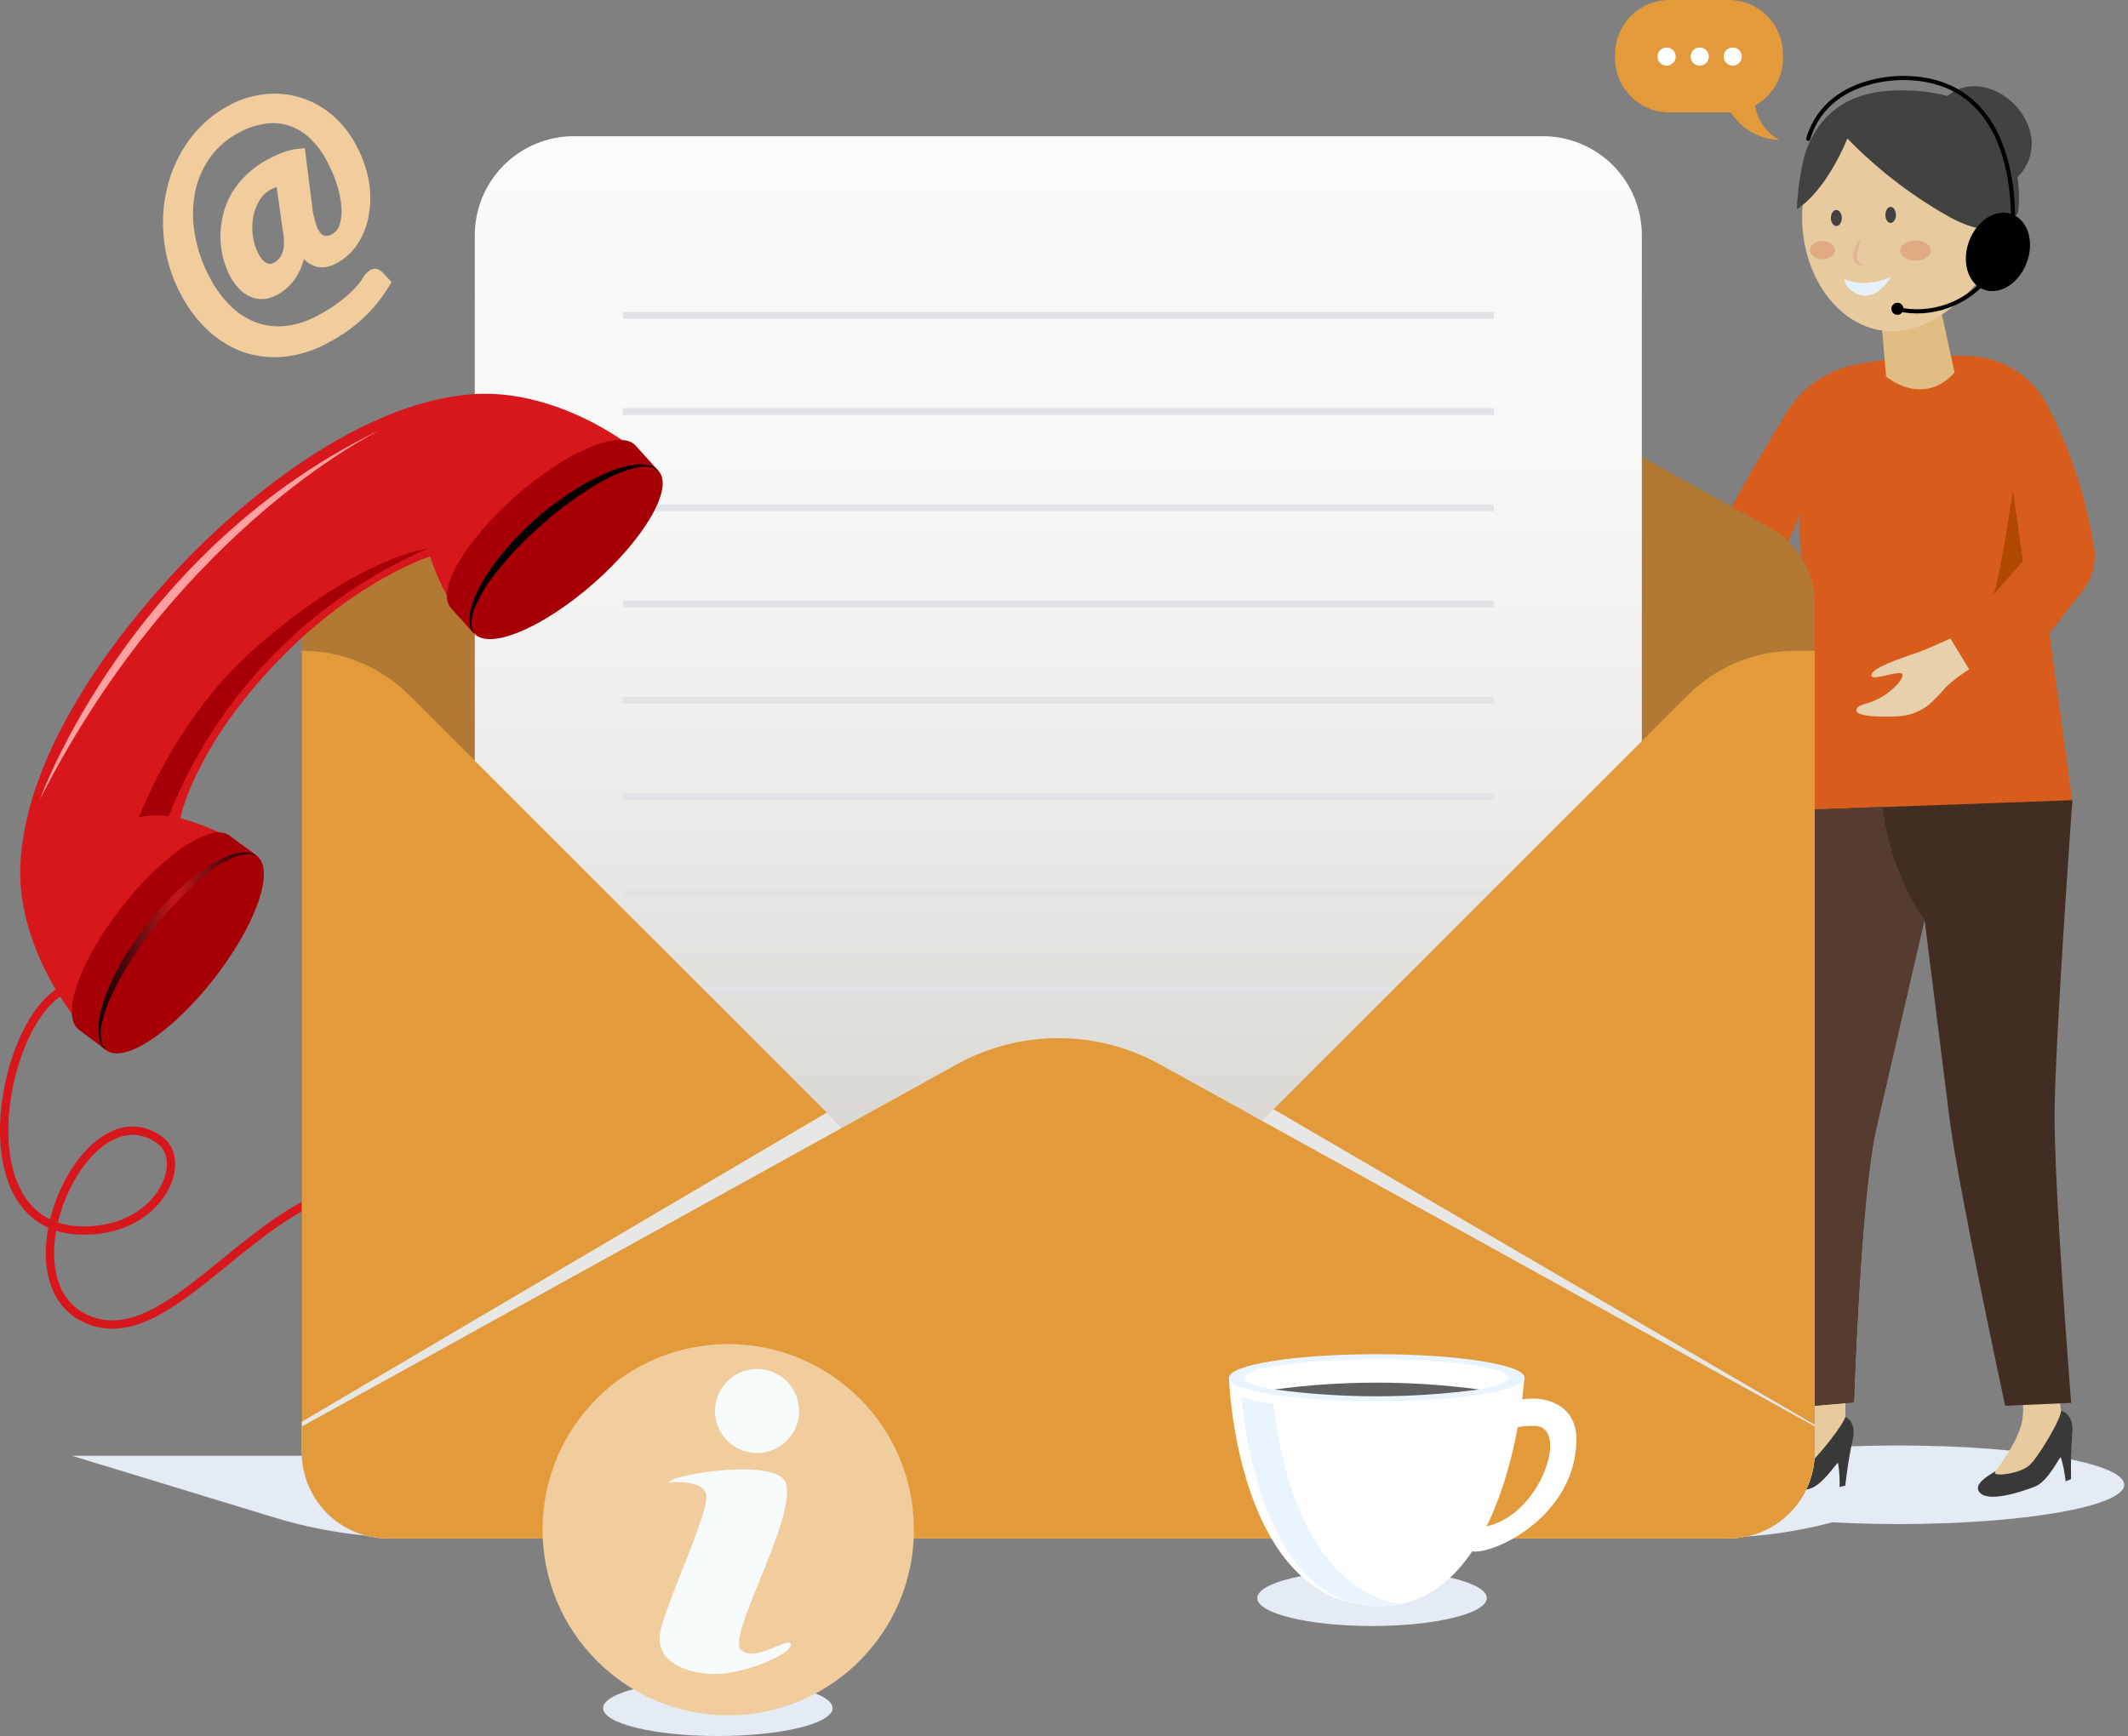 <svg width="511" height="417" viewBox="0 0 511 417" fill="none" xmlns="http://www.w3.org/2000/svg">
<rect x="0" y="0" width="511" height="417" fill="#808080" stroke="none"/>
<path d="M13.991 238.481C-0.157 247.919 -8.187 294.604 19.184 295.55C38.042 296.206 45.473 279.203 38.486 273.934C20.689 260.656 -0.118 307.341 20.689 316.779C30.475 321.237 40.416 314.135 51.128 305.489C67.516 292.269 85.717 275.44 107.973 290.84" stroke="#D8171C" stroke-width="2" stroke-miterlimit="10"/>
<g style="mix-blend-mode:multiply">
<path d="M357.026 383.844C357.026 387.549 344.692 390.56 329.482 390.56C314.272 390.56 301.919 387.549 301.919 383.844C301.919 380.138 314.253 377.147 329.482 377.147C344.711 377.147 357.026 380.138 357.026 383.844Z" fill="#E5EBF4"/>
</g>
<g style="mix-blend-mode:multiply">
<path d="M199.927 410.284C199.927 413.989 187.593 416.981 172.383 416.981C157.173 416.981 144.82 413.989 144.82 410.284C144.82 406.578 157.154 403.568 172.383 403.568C187.612 403.568 199.927 406.578 199.927 410.284Z" fill="#E5EBF4"/>
</g>
<g style="mix-blend-mode:multiply">
<path d="M411.689 369.331H98.283C87.335 369.329 76.447 367.71 65.972 364.525L17.253 349.665H497.525L441.356 365.278C431.697 367.972 421.716 369.335 411.689 369.331Z" fill="#E5EBF4"/>
</g>
<path d="M473.996 85.592C464.603 85.045 455.179 85.693 445.95 87.522C442.461 88.128 439.143 89.475 436.219 91.472C433.295 93.47 430.835 96.072 429.003 99.102C422.421 109.967 412.249 127.202 410.106 133.223C410.106 133.223 392.02 130.405 381.81 124.21L377.312 133.223C377.312 133.223 387.697 140.441 418.31 150.457C423.864 141.947 428.54 132.894 432.265 123.438C432.265 123.438 431.242 130.83 434.716 143.934C437.476 154.298 431.01 194.73 431.01 194.73L497.602 192.337L492.14 152.136L500.208 141.753C501.334 140.299 502.148 138.628 502.599 136.845C503.051 135.062 503.131 133.205 502.833 131.39C500.969 119.421 497.147 107.841 491.522 97.114C489.782 93.894 487.27 91.155 484.212 89.144C481.153 87.133 477.643 85.913 473.996 85.592Z" fill="#D85C1C"/>
<path d="M485.77 134.786L483.357 117.784C483.357 117.784 480.076 140.132 478.628 142.873L485.77 134.786Z" fill="#B14800"/>
<path d="M460.735 156.633C457.338 157.81 448.614 160.589 449.424 162.423C449.887 163.446 456.045 161.014 456.72 161.844C457.396 162.674 455.041 165.704 451.103 167.827C448.054 169.429 445.931 169.1 445.795 170.567C445.641 172.497 454.674 172.227 456.991 171.937C459.211 171.61 461.311 170.72 463.09 169.351C464.569 168.033 465.95 166.607 467.221 165.086C468.951 163.467 470.839 162.025 472.857 160.782L468.359 153.372C468.359 153.372 462.685 155.958 460.735 156.633Z" fill="#E7D1AD"/>
<path d="M451.509 74.244L452.918 90.456C452.918 90.456 461.7 97.944 469.344 89.491L465.097 69.883L451.509 74.244Z" fill="#E0BD82"/>
<path d="M475.327 30.821C477.767 33.24 479.684 36.135 480.959 39.325C482.234 42.515 482.84 45.934 482.739 49.368C482.739 61.893 467.954 79.571 454.385 79.571C442.437 79.571 432.747 67.277 432.747 52.147C432.747 40.567 438.538 30.724 446.49 26.614C451.163 24.334 456.414 23.515 461.558 24.266C466.703 25.017 471.502 27.301 475.327 30.821Z" fill="#E7CB9E"/>
<path d="M446.876 57.358C446.876 57.358 446.76 57.879 446.548 58.573C446.3 59.409 446.106 60.26 445.969 61.121C445.881 61.521 445.881 61.936 445.969 62.337C446.049 62.672 446.248 62.967 446.529 63.167L446.915 63.437L447.282 63.572L447.59 63.726H447.243C446.917 63.765 446.586 63.725 446.278 63.611C446.055 63.528 445.846 63.411 445.66 63.263C445.454 63.081 445.29 62.857 445.178 62.607C445.048 62.355 444.976 62.079 444.965 61.796C444.936 61.52 444.936 61.242 444.965 60.966C445.112 60.015 445.475 59.111 446.027 58.322C446.271 57.968 446.556 57.644 446.876 57.358Z" fill="#E0B695"/>
<path d="M440.661 60.059C440.661 61.275 439.31 62.26 437.631 62.26C435.951 62.26 434.6 61.275 434.6 60.059C434.6 58.843 435.951 57.879 437.631 57.879C439.31 57.879 440.661 58.805 440.661 60.059Z" fill="#E0AB82"/>
<path d="M463.669 60.175C463.669 61.507 462.028 62.588 459.982 62.588C457.936 62.588 456.315 61.507 456.315 60.175C456.315 58.843 457.956 57.743 459.982 57.743C462.009 57.743 463.669 58.805 463.669 60.175Z" fill="#E0AB82"/>
<g style="mix-blend-mode:multiply">
<path d="M455.852 366.069C485.807 366.069 510.09 361.844 510.09 356.632C510.09 351.42 485.807 347.194 455.852 347.194C425.897 347.194 401.613 351.42 401.613 356.632C401.613 361.844 425.897 366.069 455.852 366.069Z" fill="#E5EBF4"/>
</g>
<path d="M494.938 338.857C494.938 338.857 498.065 339.494 497.621 344.203C497.336 347.888 497.239 351.586 497.332 355.281L496.019 355.802C495.827 353.838 495.439 351.899 494.861 350.012C494.475 350.012 491.831 355.802 488.723 357.037C485.615 358.272 477.74 360.897 475.501 358.6C473.262 356.304 478.532 353.814 481.292 352.154C484.052 350.495 494.938 338.857 494.938 338.857Z" fill="#393939"/>
<path d="M483.704 323.688C483.704 323.688 486.986 336.638 485.384 342.196C483.782 347.754 479.593 352.521 479.072 353.64C478.551 354.76 484.862 354.007 487.179 352.077C489.495 350.147 495.363 340.054 494.899 338.703C494.041 333.046 493.718 327.321 493.934 321.604L483.704 323.688Z" fill="#E7CB9E"/>
<path d="M442.958 340.227C442.958 340.227 445.989 341.289 444.888 345.901C443.788 350.514 443.113 356.844 443.113 356.844L441.742 357.172C441.806 355.235 441.683 353.296 441.375 351.382C440.989 351.267 437.747 356.728 434.485 357.616C431.223 358.504 422.903 359.874 420.973 357.307C419.043 354.74 424.602 352.965 427.613 351.691C430.624 350.417 442.958 340.227 442.958 340.227Z" fill="#393939"/>
<path d="M433.906 323.707C433.906 323.707 435.43 336.985 433.095 342.292C430.759 347.6 425.915 351.73 425.374 352.772C424.834 353.814 431.165 353.93 433.616 352.309C436.067 350.688 443.267 341.482 443.151 340.092C443.049 334.376 443.495 328.663 444.483 323.032L433.906 323.707Z" fill="#E7CB9E"/>
<path d="M431.01 194.614C431.01 194.614 425.374 251.026 424.602 269.881C423.907 286.498 431.666 337.989 431.666 337.989L445.178 336.831C445.178 336.831 446.761 287.463 450.563 271.02C453.478 258.475 462.144 220.842 462.144 220.842C462.144 220.842 466.622 256.526 468.108 268.415C470.232 285.321 481.504 337.661 481.504 337.661L497.351 336.966C497.351 336.966 493.143 284.144 493.375 266.543C493.626 247.957 497.641 192.202 497.641 192.202L431.01 194.614Z" fill="#412D22"/>
<path d="M431.01 194.614C431.01 194.614 425.374 251.026 424.602 269.881C423.907 286.498 431.666 337.989 431.666 337.989L445.178 336.831C445.178 336.831 446.761 287.463 450.563 271.02C453.478 258.476 462.144 220.842 462.144 220.842C462.144 220.842 454.423 211.443 452.011 193.823L431.01 194.614Z" fill="#563C30"/>
<path d="M484.631 50.776C484.631 50.776 481.658 59.944 467.259 51.626C458.563 46.636 450.605 40.459 443.614 33.272C443.614 33.272 438.905 45.411 431.473 50.275C431.665 45.942 432.273 41.638 433.288 37.421C434.832 32.539 439.233 22.368 454.52 21.75C489.148 20.361 484.631 50.776 484.631 50.776Z" fill="#424242"/>
<path d="M482.296 44.157C484.577 42.847 486.321 40.771 487.218 38.299C488.116 35.826 488.109 33.115 487.198 30.647C484.11 21.596 472.085 16.694 465.966 24.858" fill="#424242"/>
<path d="M452.744 51.626C452.744 52.706 453.304 53.556 453.999 53.556C454.694 53.556 455.273 52.668 455.273 51.626C455.273 50.583 454.694 49.696 453.999 49.696C453.304 49.696 452.744 50.545 452.744 51.626Z" fill="#424242"/>
<path d="M439.657 52.359C439.657 53.44 440.236 54.289 440.97 54.289C441.703 54.289 442.282 53.401 442.282 52.359C442.282 51.317 441.703 50.429 440.97 50.429C440.236 50.429 439.657 51.278 439.657 52.359Z" fill="#424242"/>
<path d="M454.057 66.525C454.057 66.525 447.861 69.458 442.919 66.988C442.823 69.632 449.192 74.727 454.057 66.525Z" fill="#E5F1FF"/>
<path d="M472.664 58.438C471.023 63.495 472.857 68.551 476.775 69.69C480.693 70.828 485.21 67.644 486.87 62.568C488.53 57.493 486.658 52.456 482.739 51.317C478.821 50.178 474.304 53.363 472.664 58.438Z" fill="black"/>
<path d="M477.566 66.312C475.035 69.598 471.617 72.091 467.714 73.496C463.812 74.902 459.588 75.161 455.543 74.244" stroke="black" stroke-miterlimit="10" stroke-linecap="round"/>
<path d="M455.89 72.739C455.703 72.705 455.51 72.708 455.324 72.748C455.138 72.788 454.961 72.865 454.804 72.973C454.647 73.082 454.513 73.22 454.41 73.38C454.307 73.54 454.236 73.719 454.202 73.907C454.167 74.094 454.17 74.287 454.211 74.473C454.251 74.659 454.327 74.836 454.436 74.993C454.544 75.15 454.682 75.284 454.843 75.387C455.003 75.49 455.182 75.561 455.369 75.595C455.557 75.629 455.749 75.625 455.935 75.583C456.121 75.542 456.297 75.465 456.453 75.355C456.609 75.246 456.742 75.107 456.844 74.946C456.947 74.785 457.016 74.606 457.049 74.418C457.085 74.232 457.083 74.04 457.044 73.854C457.006 73.668 456.93 73.492 456.822 73.335C456.714 73.179 456.576 73.046 456.416 72.943C456.256 72.841 456.078 72.772 455.89 72.739Z" fill="black"/>
<path d="M483.203 57.145C483.203 57.145 487.372 18.952 457.126 18.72C450.216 18.72 437.824 21.248 434.214 33.349" stroke="black" stroke-miterlimit="10" stroke-linecap="round"/>
<path d="M424.93 126.738L278.505 45.681C271.04 41.552 262.649 39.386 254.117 39.386C245.586 39.386 237.194 41.552 229.729 45.681L83.285 126.738C80.008 128.52 77.272 131.153 75.367 134.359C73.461 137.566 72.456 141.227 72.457 144.957V348.758C72.454 351.487 72.991 354.19 74.035 356.712C75.079 359.234 76.61 361.525 78.541 363.454C80.472 365.383 82.765 366.912 85.288 367.954C87.812 368.995 90.516 369.529 93.245 369.524H415.028C417.753 369.524 420.451 368.987 422.969 367.944C425.486 366.902 427.774 365.374 429.7 363.447C431.627 361.521 433.156 359.234 434.198 356.716C435.241 354.199 435.778 351.501 435.778 348.777V144.976C435.781 141.241 434.775 137.575 432.865 134.364C430.956 131.154 428.214 128.519 424.93 126.738Z" fill="#B27934"/>
<path d="M137.813 32.712H370.46C376.772 32.712 382.825 35.219 387.289 39.682C391.752 44.145 394.259 50.197 394.259 56.508V318.593H114.014V56.508C114.014 50.197 116.522 44.145 120.985 39.682C125.448 35.219 131.501 32.712 137.813 32.712Z" fill="url(#paint0_linear)"/>
<g style="mix-blend-mode:multiply">
<g style="mix-blend-mode:multiply">
<path d="M358.724 74.939H149.568V76.58H358.724V74.939Z" fill="#E1E3E6"/>
</g>
<g style="mix-blend-mode:multiply">
<path d="M358.724 98.04H149.568V99.681H358.724V98.04Z" fill="#E1E3E6"/>
</g>
<g style="mix-blend-mode:multiply">
<path d="M358.724 121.161H149.568V122.801H358.724V121.161Z" fill="#E1E3E6"/>
</g>
<g style="mix-blend-mode:multiply">
<path d="M358.724 144.262H149.568V145.903H358.724V144.262Z" fill="#E1E3E6"/>
</g>
<g style="mix-blend-mode:multiply">
<path d="M358.724 167.383H149.568V169.023H358.724V167.383Z" fill="#E1E3E6"/>
</g>
<g style="mix-blend-mode:multiply">
<path d="M358.724 190.484H149.568V192.125H358.724V190.484Z" fill="#E1E3E6"/>
</g>
<g style="mix-blend-mode:multiply">
<path d="M358.724 213.605H149.568V215.245H358.724V213.605Z" fill="#E1E3E6"/>
</g>
<g style="mix-blend-mode:multiply">
<path d="M358.724 236.706H149.568V238.346H358.724V236.706Z" fill="#E1E3E6"/>
</g>
</g>
<path d="M405.3 166.978L252.37 319.867C252.211 320.025 251.996 320.113 251.772 320.113C251.548 320.113 251.333 320.025 251.174 319.867L98.264 166.978C91.43 160.144 82.161 156.305 72.496 156.305V348.777C72.496 351.501 73.032 354.199 74.075 356.716C75.118 359.234 76.646 361.521 78.573 363.447C80.5 365.374 82.787 366.902 85.305 367.944C87.822 368.987 90.52 369.524 93.245 369.524H415.028C417.753 369.524 420.451 368.987 422.969 367.944C425.486 366.902 427.774 365.374 429.7 363.447C431.627 361.521 433.155 359.234 434.198 356.716C435.241 354.199 435.778 351.501 435.778 348.777V156.305H431.068C421.403 156.307 412.135 160.146 405.3 166.978Z" fill="#E39A3B"/>
<g style="mix-blend-mode:multiply">
<path d="M305.779 266.408L252.293 319.867C252.134 320.025 251.919 320.113 251.695 320.113C251.471 320.113 251.256 320.025 251.097 319.867L198.537 267.237L72.476 341.482V348.796C72.479 351.521 73.018 354.218 74.063 356.734C75.108 359.25 76.639 361.536 78.567 363.461C80.496 365.386 82.785 366.912 85.303 367.952C87.822 368.992 90.52 369.526 93.245 369.524H415.028C417.753 369.524 420.451 368.987 422.969 367.944C425.486 366.902 427.774 365.374 429.7 363.447C431.627 361.521 433.155 359.234 434.198 356.716C435.241 354.199 435.778 351.501 435.778 348.777V342.234L305.779 266.408Z" fill="#E7E7E6"/>
</g>
<path d="M435.778 348.777V342.601L278.525 255.658C271.06 251.528 262.668 249.362 254.137 249.362C245.605 249.362 237.214 251.528 229.749 255.658L72.496 342.62V348.796C72.501 354.295 74.689 359.567 78.58 363.454C82.471 367.341 87.745 369.524 93.245 369.524H415.028C417.753 369.524 420.451 368.987 422.969 367.944C425.486 366.902 427.774 365.374 429.7 363.447C431.627 361.521 433.155 359.234 434.198 356.716C435.241 354.199 435.778 351.501 435.778 348.777Z" fill="#E39A3B"/>
<path d="M355.964 344.936C355.964 348.796 356.582 342.485 368.472 342.485C377.505 342.485 369.302 366.05 354.96 366.88C354.024 367.263 353.259 367.974 352.808 368.879C352.357 369.784 352.251 370.823 352.509 371.801C353.127 375.661 378.547 366.667 378.547 345.554C378.47 331.408 355.964 334.283 355.964 344.936Z" fill="#FEFEFE"/>
<path d="M295.105 330.925C295.105 330.925 296.765 385.793 331.315 385.793C362.565 385.793 366.059 330.925 366.059 330.925H295.105Z" fill="#FEFEFE"/>
<path d="M305.779 337.082C303.156 336.831 300.568 336.3 298.058 335.499C299.409 348.796 305.528 385.967 331.296 385.812C332.911 385.798 334.52 385.63 336.103 385.311C313.191 381.103 307.227 350.398 305.779 337.082Z" fill="#EAF4FF"/>
<path d="M366.098 330.925C366.098 334.052 350.212 336.58 330.601 336.58C310.991 336.58 295.105 334.052 295.105 330.925C295.105 327.799 310.991 325.27 330.601 325.27C350.212 325.27 366.098 327.818 366.098 330.925Z" fill="#EAF4FF"/>
<path d="M330.601 335.383C348.105 335.383 362.295 333.396 362.295 330.944C362.295 328.493 348.105 326.506 330.601 326.506C313.097 326.506 298.907 328.493 298.907 330.944C298.907 333.396 313.097 335.383 330.601 335.383Z" fill="#FEFEFE"/>
<path d="M306.03 333.743C322.338 335.93 338.865 335.93 355.173 333.743C338.865 331.556 322.338 331.556 306.03 333.743Z" fill="#606060"/>
<path d="M113.281 94.702C80.737 97.269 49.14 129.653 43.002 136.253C36.864 142.853 5.865 175.836 4.881 208.432C4.321 227.462 17.447 246.027 25.438 252.203L62.208 206.039C62.208 206.039 56.263 200.134 43.292 196.506C43.292 196.506 46.496 179.927 66.454 159.065C85.216 139.38 103.263 133.648 103.263 133.648C107.509 146.424 113.705 152.059 113.705 152.059L158.1 113.133C151.363 105.432 132.254 93.216 113.281 94.702Z" fill="#D8171C"/>
<path d="M61.744 205.673L55.182 200.751C50.858 197.374 39.238 205.055 29.201 217.908C19.164 230.762 14.551 243.905 18.875 247.282L25.437 252.203L61.744 205.673Z" fill="#A60006"/>
<path d="M51.418 235.046C41.342 247.938 29.761 255.658 25.438 252.203C21.114 248.749 25.746 235.683 35.764 222.83C45.782 209.976 57.421 202.295 61.745 205.673C66.068 209.05 61.455 222.193 51.418 235.046Z" fill="#A60006"/>
<g style="mix-blend-mode:screen">
<path style="mix-blend-mode:screen" d="M25.438 252.203L24.897 251.702C24.67 251.503 24.486 251.26 24.357 250.987C24.16 250.641 24.029 250.262 23.971 249.868C23.672 248.795 23.56 247.679 23.642 246.568C23.728 245.137 23.967 243.72 24.357 242.341C24.791 240.71 25.339 239.11 25.997 237.555C26.701 235.811 27.507 234.11 28.41 232.46C29.336 230.742 30.34 229.005 31.498 227.307C32.656 225.609 33.834 223.93 35.108 222.251C36.382 220.572 37.733 219.066 39.123 217.522C40.512 215.978 41.941 214.608 43.369 213.277C44.752 212.002 46.208 210.81 47.731 209.706C49.08 208.697 50.492 207.775 51.958 206.946C53.184 206.246 54.478 205.67 55.819 205.229C56.877 204.882 57.987 204.719 59.1 204.746C59.514 204.726 59.928 204.791 60.316 204.939C60.615 204.993 60.898 205.111 61.146 205.287L61.764 205.692L61.107 205.383C60.841 205.253 60.553 205.175 60.258 205.152C59.874 205.091 59.484 205.091 59.1 205.152C58.053 205.244 57.029 205.512 56.07 205.943C54.812 206.492 53.599 207.137 52.441 207.873C51.085 208.749 49.794 209.723 48.581 210.787C47.229 211.906 45.898 213.18 44.527 214.492C43.157 215.805 41.825 217.272 40.474 218.758C39.123 220.244 37.868 221.807 36.613 223.447C35.359 225.088 34.162 226.67 33.042 228.311C31.923 229.951 30.842 231.63 29.877 233.271C28.912 234.911 27.947 236.532 27.271 238.095C26.525 239.561 25.88 241.077 25.341 242.631C24.887 243.926 24.538 245.255 24.299 246.606C24.127 247.648 24.127 248.711 24.299 249.752C24.338 250.14 24.443 250.518 24.607 250.872C24.696 251.149 24.841 251.405 25.032 251.624L25.438 252.203Z" fill="url(#paint1_linear)"/>
</g>
<path d="M158.177 113.171L152.657 107.053C149.028 102.942 136.173 108.327 123.935 119.077C111.698 129.826 104.633 141.888 108.301 146.096L113.84 152.156L158.177 113.171Z" fill="#A60006"/>
<path d="M142.562 140.113C130.305 150.863 117.469 156.247 113.84 152.117C110.212 147.987 117.218 135.944 129.456 125.195C141.693 114.445 154.548 109.06 158.177 113.171C161.806 117.282 154.799 129.344 142.562 140.113Z" fill="#A60006"/>
<g style="mix-blend-mode:screen">
<path style="mix-blend-mode:screen" d="M113.84 152.117L113.396 151.519C113.215 151.281 113.078 151.013 112.991 150.728C112.849 150.337 112.771 149.927 112.759 149.512C112.684 148.402 112.789 147.288 113.068 146.211C113.417 144.824 113.916 143.478 114.555 142.197C115.286 140.673 116.124 139.202 117.064 137.797C118.075 136.216 119.177 134.695 120.364 133.242C121.619 131.737 122.932 130.212 124.36 128.746C125.788 127.279 127.313 125.851 128.857 124.461C130.401 123.072 132.023 121.817 133.683 120.601C135.343 119.385 137.003 118.247 138.663 117.224C140.251 116.22 141.902 115.318 143.604 114.522C145.116 113.775 146.677 113.131 148.275 112.592C149.632 112.12 151.037 111.797 152.464 111.627C153.57 111.49 154.692 111.536 155.784 111.762C156.193 111.829 156.586 111.973 156.942 112.187C157.216 112.297 157.466 112.461 157.675 112.669L158.216 113.19L157.617 112.766C157.386 112.595 157.124 112.47 156.845 112.399C156.483 112.248 156.098 112.157 155.706 112.129C154.659 112.026 153.603 112.098 152.579 112.341C151.263 112.669 149.972 113.094 148.719 113.615C147.208 114.234 145.738 114.949 144.318 115.757C142.793 116.587 141.249 117.591 139.647 118.633C138.045 119.675 136.482 120.871 134.879 122.068C133.277 123.265 131.733 124.596 130.208 125.928C128.684 127.26 127.197 128.668 125.769 130.077C124.341 131.486 122.99 132.914 121.754 134.362C120.519 135.809 119.322 137.199 118.28 138.608C117.303 139.915 116.407 141.282 115.597 142.699C114.917 143.897 114.324 145.142 113.821 146.424C113.454 147.413 113.252 148.457 113.223 149.512C113.192 149.9 113.225 150.291 113.319 150.67C113.365 150.959 113.457 151.239 113.589 151.499L113.84 152.117Z" fill="url(#paint2_linear)"/>
</g>
<path d="M9.591 191.97C9.591 191.97 31.46 131.274 92.705 102.576C92.705 102.537 43.774 124.963 9.591 191.97Z" fill="#FFA1A1"/>
<path d="M102.819 131.737C102.819 131.737 85.447 133.783 59.891 156.942C41.844 173.346 33.37 196.293 33.37 196.293C35.72 195.806 38.136 195.727 40.512 196.062C46.152 181.767 54.56 168.727 65.252 157.689C75.944 146.65 88.71 137.831 102.819 131.737Z" fill="#A60006"/>
<path d="M75.101 50.68C75.305 51.853 75.602 53.008 75.989 54.135C76.195 54.845 76.55 55.503 77.031 56.065C77.183 56.242 77.369 56.389 77.578 56.495C77.787 56.601 78.014 56.664 78.248 56.682C78.742 56.669 79.225 56.537 79.656 56.296C80.127 56.049 80.541 55.706 80.874 55.291C81.206 54.876 81.448 54.397 81.587 53.884C81.972 52.556 82.109 51.169 81.992 49.792C81.854 48.029 81.517 46.288 80.988 44.601C80.364 42.601 79.556 40.663 78.576 38.811C77.518 36.735 76.122 34.85 74.445 33.233C73.016 31.861 71.303 30.82 69.427 30.184C67.557 29.591 65.576 29.433 63.636 29.721C61.441 30.05 59.324 30.769 57.382 31.844C54.593 33.295 52.185 35.385 50.356 37.943C48.584 40.484 47.367 43.371 46.785 46.415C46.205 49.683 46.205 53.028 46.785 56.296C47.407 59.909 48.613 63.396 50.356 66.621C51.699 69.264 53.473 71.665 55.606 73.723C57.397 75.444 59.536 76.76 61.879 77.583C64.121 78.331 66.504 78.562 68.847 78.259C71.442 77.918 73.95 77.093 76.24 75.827C77.731 75.055 79.169 74.185 80.544 73.222C81.663 72.423 82.739 71.566 83.768 70.655C84.576 69.931 85.33 69.151 86.026 68.32C86.534 67.723 86.981 67.076 87.358 66.39C87.715 65.862 88.158 65.398 88.671 65.019C89.027 64.772 89.437 64.614 89.867 64.556C90.241 64.52 90.616 64.594 90.948 64.769C91.278 64.947 91.583 65.168 91.855 65.425L94.017 67.721C91.532 72.202 88.1 76.088 83.961 79.108C82.324 80.317 80.594 81.394 78.788 82.331C75.582 84.105 72.061 85.239 68.423 85.67C65.172 86.019 61.885 85.684 58.772 84.685C55.6 83.606 52.688 81.877 50.221 79.61C47.445 77.071 45.145 74.059 43.427 70.713C41.998 68.021 40.908 65.162 40.184 62.202C39.496 59.332 39.146 56.391 39.142 53.44C39.135 50.55 39.492 47.672 40.203 44.871C40.878 42.13 41.91 39.489 43.272 37.016C44.611 34.568 46.288 32.32 48.252 30.338C50.25 28.313 52.548 26.607 55.066 25.282C57.698 23.854 60.582 22.949 63.559 22.619C66.406 22.302 69.289 22.564 72.032 23.391C74.829 24.243 77.422 25.655 79.656 27.54C82.123 29.63 84.151 32.188 85.621 35.067C87.044 37.705 88.041 40.551 88.574 43.501C89.036 46.183 89.036 48.924 88.574 51.606C88.173 54.06 87.273 56.404 85.93 58.496C84.626 60.519 82.825 62.174 80.699 63.302C80.086 63.624 79.438 63.877 78.769 64.054C78.138 64.21 77.486 64.262 76.838 64.209C76.165 64.134 75.511 63.938 74.908 63.63C74.18 63.297 73.525 62.825 72.978 62.24C72.482 64.174 71.61 65.99 70.411 67.586C69.353 68.913 68.04 70.015 66.55 70.829C65.502 71.416 64.334 71.759 63.134 71.832C62.074 71.877 61.017 71.679 60.046 71.253C59.041 70.788 58.137 70.133 57.382 69.323C56.523 68.419 55.796 67.399 55.22 66.293C54.483 64.88 53.919 63.383 53.541 61.835C53.141 60.212 52.933 58.547 52.923 56.875C52.931 55.139 53.138 53.41 53.541 51.722C53.938 49.959 54.588 48.262 55.471 46.685C56.447 44.994 57.656 43.447 59.061 42.092C60.642 40.556 62.436 39.256 64.389 38.232C65.315 37.749 66.164 37.344 66.917 37.016C67.636 36.714 68.371 36.449 69.118 36.225C69.784 36.039 70.461 35.891 71.144 35.781C71.781 35.781 72.457 35.607 73.19 35.569L75.101 50.68ZM66.435 44.89C65.936 45.062 65.451 45.276 64.987 45.527C63.882 46.132 62.961 47.026 62.323 48.113C61.598 49.301 61.089 50.608 60.818 51.973C60.546 53.489 60.507 55.038 60.702 56.566C60.913 58.164 61.403 59.712 62.15 61.14C63.23 63.07 64.466 63.823 65.836 63.07C66.266 62.819 66.656 62.507 66.994 62.144C67.369 61.717 67.652 61.218 67.824 60.677C68.052 59.992 68.175 59.276 68.191 58.554C68.201 57.577 68.117 56.601 67.94 55.64L66.435 44.89Z" fill="#F1CC9D"/>
<path d="M174.873 412.001C199.498 412.001 219.461 392.042 219.461 367.42C219.461 342.798 199.498 322.839 174.873 322.839C150.248 322.839 130.286 342.798 130.286 367.42C130.286 392.042 150.248 412.001 174.873 412.001Z" fill="#F1CC9D"/>
<path d="M181.783 349.009C183.78 349.009 185.732 348.417 187.392 347.307C189.052 346.198 190.346 344.622 191.11 342.778C191.874 340.933 192.074 338.904 191.684 336.946C191.295 334.988 190.333 333.189 188.921 331.778C187.51 330.366 185.711 329.405 183.753 329.015C181.794 328.626 179.765 328.826 177.92 329.59C176.075 330.354 174.499 331.647 173.39 333.307C172.28 334.967 171.688 336.919 171.688 338.915C171.688 341.592 172.752 344.159 174.645 346.052C176.538 347.945 179.106 349.009 181.783 349.009ZM177.923 396.292C174.41 393.069 190.971 365.413 188.79 356.439C187.207 349.877 160.821 354.181 160.551 356.111C160.551 356.111 168.156 355.146 169.507 358.677C170.858 362.209 160.551 383.438 158.659 391.486C156.768 399.534 165.705 402.101 171.688 402.101C178.753 402.101 190.16 397.276 189.89 395.018C189.62 392.76 181.494 399.495 177.961 396.292H177.923Z" fill="#F7FBFC"/>
<path d="M428.154 13.973V13.008C428.148 9.556 426.773 6.248 424.331 3.809C421.888 1.37 418.577 -3.7878e-06 415.125 0H400.861C397.408 -3.7878e-06 394.097 1.37 391.655 3.809C389.212 6.248 387.837 9.556 387.832 13.008V13.973C387.832 17.428 389.204 20.741 391.648 23.184C394.091 25.627 397.405 27 400.861 27H415.125H415.646C416.89 28.962 418.597 30.59 420.615 31.74C422.634 32.891 424.904 33.529 427.227 33.6C425.703 32.751 424.391 31.569 423.389 30.142C422.386 28.715 421.719 27.08 421.436 25.359C423.473 24.236 425.171 22.587 426.352 20.584C427.534 18.581 428.156 16.298 428.154 13.973Z" fill="#E39A3B"/>
<path d="M402.385 13.587C402.385 14.018 402.258 14.44 402.018 14.798C401.778 15.157 401.438 15.437 401.039 15.602C400.64 15.767 400.202 15.81 399.779 15.726C399.356 15.642 398.967 15.434 398.662 15.129C398.357 14.824 398.149 14.435 398.065 14.012C397.981 13.589 398.024 13.151 398.189 12.752C398.354 12.354 398.634 12.013 398.992 11.774C399.351 11.534 399.773 11.406 400.204 11.406C400.783 11.406 401.338 11.636 401.747 12.045C402.156 12.454 402.385 13.008 402.385 13.587Z" fill="#FEFEFE"/>
<path d="M410.338 13.587C410.338 14.165 410.108 14.72 409.699 15.129C409.29 15.538 408.735 15.768 408.156 15.768C407.578 15.768 407.023 15.538 406.614 15.129C406.205 14.72 405.975 14.165 405.975 13.587C405.975 13.008 406.205 12.454 406.614 12.045C407.023 11.636 407.578 11.406 408.156 11.406C408.735 11.406 409.29 11.636 409.699 12.045C410.108 12.454 410.338 13.008 410.338 13.587Z" fill="#FEFEFE"/>
<path d="M418.271 13.587C418.271 14.018 418.143 14.44 417.903 14.798C417.664 15.157 417.323 15.437 416.925 15.602C416.526 15.767 416.087 15.81 415.664 15.726C415.241 15.642 414.853 15.434 414.548 15.129C414.242 14.824 414.035 14.435 413.951 14.012C413.866 13.589 413.91 13.151 414.075 12.752C414.24 12.354 414.519 12.013 414.878 11.774C415.237 11.534 415.659 11.406 416.09 11.406C416.668 11.406 417.223 11.636 417.632 12.045C418.041 12.454 418.271 13.008 418.271 13.587Z" fill="#FEFEFE"/>
<defs>
<linearGradient id="paint0_linear" x1="254.146" y1="318.593" x2="254.146" y2="32.712" gradientUnits="userSpaceOnUse">
<stop stop-color="#CAC7C2"/>
<stop offset="0.22" stop-color="#DEDCD9"/>
<stop offset="0.47" stop-color="#EEEDEC"/>
<stop offset="0.73" stop-color="#F8F8F7"/>
<stop offset="1" stop-color="#FBFBFB"/>
</linearGradient>
<linearGradient id="paint1_linear" x1="22.851" y1="228.446" x2="62.343" y2="228.446" gradientUnits="userSpaceOnUse">
<stop/>
<stop offset="0.49" stop-color="#C4171C"/>
<stop offset="1"/>
</linearGradient>
<linearGradient id="paint2_linear" x1="19421.6" y1="9476.1" x2="20529" y2="9476.1" gradientUnits="userSpaceOnUse">
<stop/>
<stop offset="0.49" stop-color="#C4171C"/>
<stop offset="1"/>
</linearGradient>
</defs>
</svg>
